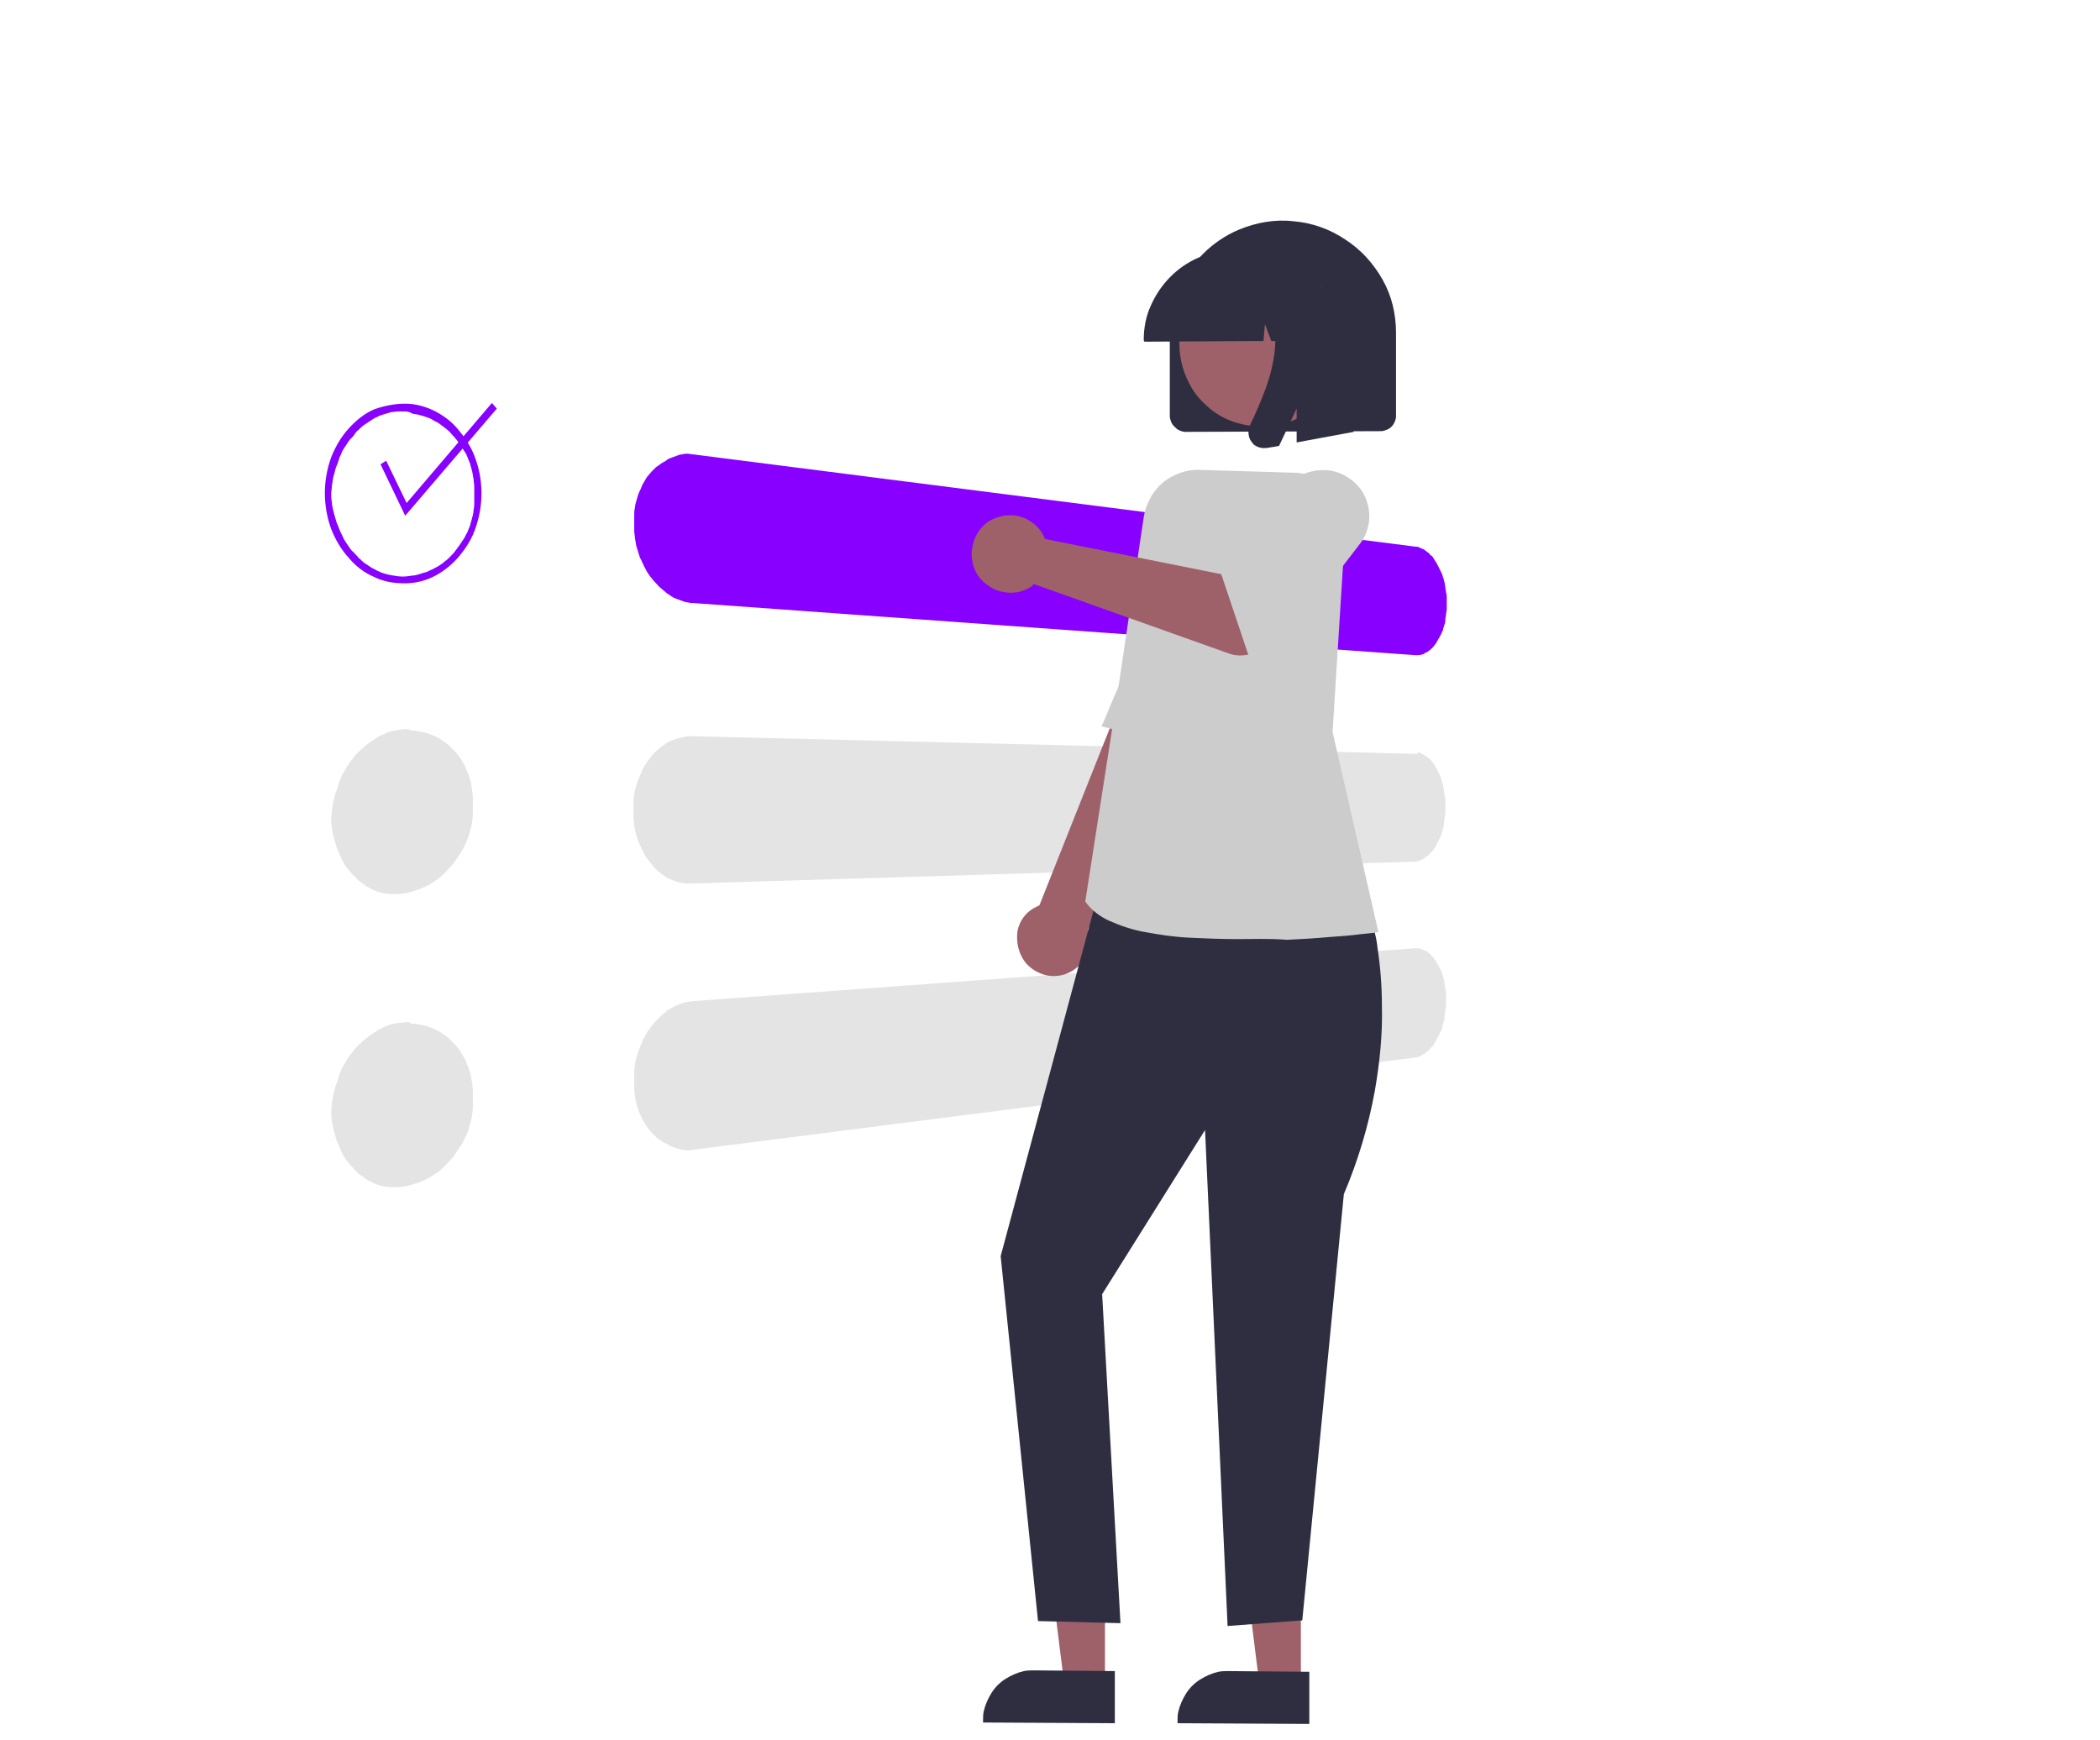 <?xml version="1.0" encoding="utf-8"?>
<!-- Generator: Adobe Illustrator 26.1.0, SVG Export Plug-In . SVG Version: 6.00 Build 0)  -->
<svg version="1.1" id="Calque_1" xmlns="http://www.w3.org/2000/svg" xmlns:xlink="http://www.w3.org/1999/xlink" x="0px" y="0px"
	 viewBox="0 0 298 247" style="enable-background:new 0 0 298 247;" xml:space="preserve">
<style type="text/css">
	.st0{clip-path:url(#SVGID_00000054243884866504175450000017032611705034291377_);}
	.st1{fill:#8800FF;}
	.st2{fill:#E4E4E4;}
	.st3{fill:#9E616A;}
	.st4{fill:#CCCCCC;}
	.st5{fill:#2F2E41;}
</style>
<g>
	<defs>
		<rect id="SVGID_1_" x="46.1" y="31.3" width="205.8" height="214.1"/>
	</defs>
	<clipPath id="SVGID_00000118394639059766092010000004881911086345862549_">
		<use xlink:href="#SVGID_1_"  style="overflow:visible;"/>
	</clipPath>
	<g style="clip-path:url(#SVGID_00000118394639059766092010000004881911086345862549_);">
		<path class="st1" d="M200.9,77.6L98.4,64.5c-0.3,0-0.6-0.1-0.8-0.1c-0.3,0-0.5,0-0.8,0.1c-0.3,0-0.5,0.1-0.8,0.2
			c-0.3,0.1-0.5,0.2-0.8,0.3c-0.3,0.1-0.5,0.2-0.7,0.4c-0.2,0.1-0.5,0.3-0.7,0.4c-0.2,0.2-0.4,0.3-0.7,0.5c-0.2,0.2-0.4,0.4-0.6,0.6
			c-0.2,0.2-0.4,0.5-0.6,0.7c-0.2,0.2-0.3,0.5-0.5,0.8c-0.2,0.3-0.3,0.5-0.4,0.8c-0.1,0.3-0.3,0.6-0.4,0.9c-0.1,0.3-0.2,0.6-0.3,1
			c-0.1,0.3-0.2,0.7-0.2,1c-0.1,0.3-0.1,0.7-0.1,1c0,0.4,0,0.7,0,1.1c0,0.4,0,0.7,0,1.1c0,0.4,0.1,0.7,0.1,1.1
			c0.1,0.4,0.1,0.7,0.2,1.1c0.1,0.3,0.2,0.7,0.3,1c0.1,0.3,0.2,0.7,0.4,1c0.1,0.3,0.3,0.6,0.4,0.9c0.2,0.3,0.3,0.6,0.5,0.9
			c0.2,0.3,0.4,0.6,0.6,0.8c0.2,0.3,0.4,0.5,0.6,0.7c0.2,0.2,0.4,0.5,0.7,0.7c0.2,0.2,0.5,0.4,0.7,0.6c0.2,0.2,0.5,0.3,0.7,0.5
			c0.3,0.2,0.5,0.3,0.8,0.4c0.3,0.1,0.5,0.2,0.8,0.3c0.3,0.1,0.5,0.2,0.8,0.2c0.3,0.1,0.6,0.1,0.8,0.1L200.9,93c0.3,0,0.6,0,0.9-0.1
			c0.1,0,0.3-0.1,0.4-0.2c0.1-0.1,0.3-0.1,0.4-0.2c0.1-0.1,0.3-0.2,0.4-0.3c0.1-0.1,0.2-0.2,0.4-0.4c0.1-0.1,0.2-0.3,0.3-0.4
			c0.1-0.1,0.2-0.3,0.3-0.5c0.1-0.2,0.2-0.3,0.3-0.5c0.1-0.2,0.2-0.4,0.3-0.6c0.1-0.2,0.2-0.4,0.2-0.6c0.1-0.2,0.1-0.4,0.2-0.6
			c0.1-0.2,0.1-0.5,0.1-0.7c0-0.2,0.1-0.5,0.1-0.7c0-0.2,0.1-0.5,0.1-0.7s0-0.5,0-0.8c0-0.3,0-0.5,0-0.8c0-0.3,0-0.5-0.1-0.8
			c0-0.3-0.1-0.5-0.1-0.7c0-0.2-0.1-0.5-0.1-0.7c-0.1-0.2-0.1-0.5-0.2-0.7c-0.1-0.2-0.1-0.4-0.2-0.6c-0.1-0.2-0.2-0.4-0.3-0.6
			c-0.1-0.2-0.2-0.4-0.3-0.6c-0.1-0.2-0.2-0.4-0.3-0.5c-0.1-0.2-0.2-0.3-0.3-0.5c-0.1-0.2-0.2-0.3-0.4-0.4c-0.1-0.1-0.2-0.3-0.4-0.4
			c-0.1-0.1-0.3-0.2-0.4-0.3c-0.1-0.1-0.3-0.2-0.4-0.2c-0.1-0.1-0.3-0.1-0.4-0.2C201.2,77.6,201.1,77.6,200.9,77.6"/>
		<path class="st2" d="M200.9,107l-102.5-2.5c-0.6,0-1.1,0-1.7,0.2c-0.3,0.1-0.5,0.1-0.8,0.2c-0.3,0.1-0.5,0.2-0.8,0.3
			c-0.3,0.1-0.5,0.3-0.7,0.4c-0.2,0.2-0.5,0.3-0.7,0.5c-0.2,0.2-0.4,0.4-0.7,0.6c-0.2,0.2-0.4,0.4-0.6,0.7c-0.2,0.2-0.4,0.5-0.6,0.8
			c-0.2,0.3-0.3,0.5-0.5,0.8c-0.2,0.3-0.3,0.6-0.4,0.9c-0.1,0.3-0.3,0.6-0.4,0.9c-0.1,0.3-0.2,0.7-0.3,1c-0.1,0.3-0.2,0.7-0.2,1
			c-0.1,0.3-0.1,0.7-0.1,1.1c0,0.4,0,0.7,0,1.1c0,0.4,0,0.7,0,1.1c0,0.4,0.1,0.7,0.1,1.1c0.1,0.3,0.1,0.7,0.2,1
			c0.1,0.3,0.2,0.7,0.3,1c0.1,0.3,0.2,0.6,0.4,0.9c0.1,0.3,0.3,0.6,0.4,0.9c0.2,0.3,0.3,0.6,0.5,0.8c0.2,0.3,0.4,0.5,0.6,0.8
			c0.2,0.2,0.4,0.5,0.6,0.7c0.2,0.2,0.4,0.4,0.7,0.6c0.2,0.2,0.5,0.4,0.7,0.5c0.2,0.2,0.5,0.3,0.7,0.4c0.3,0.1,0.5,0.2,0.8,0.3
			c0.3,0.1,0.5,0.2,0.8,0.2c0.3,0.1,0.5,0.1,0.8,0.1c0.3,0,0.6,0,0.8,0l102.5-3.1c0.2,0,0.3,0,0.4-0.1c0.1,0,0.3-0.1,0.4-0.1
			c0.1-0.1,0.3-0.1,0.4-0.2c0.1-0.1,0.3-0.2,0.4-0.3c0.1-0.1,0.3-0.2,0.4-0.3c0.1-0.1,0.2-0.3,0.4-0.4c0.1-0.1,0.2-0.3,0.3-0.4
			c0.1-0.2,0.2-0.3,0.3-0.5c0.1-0.2,0.2-0.4,0.3-0.6c0.1-0.2,0.2-0.4,0.3-0.6c0.1-0.2,0.2-0.4,0.2-0.6c0.1-0.2,0.1-0.4,0.2-0.7
			c0.1-0.2,0.1-0.5,0.1-0.7c0-0.2,0.1-0.5,0.1-0.7c0-0.2,0.1-0.5,0.1-0.8s0-0.5,0-0.8c0-0.3,0-0.5,0-0.8c0-0.3,0-0.5-0.1-0.8
			c0-0.2-0.1-0.5-0.1-0.7c0-0.2-0.1-0.5-0.1-0.7c-0.1-0.2-0.1-0.4-0.2-0.7c-0.1-0.2-0.1-0.4-0.2-0.6c-0.1-0.2-0.2-0.4-0.3-0.6
			c-0.1-0.2-0.2-0.4-0.3-0.6c-0.1-0.2-0.2-0.3-0.3-0.5c-0.1-0.2-0.2-0.3-0.3-0.4c-0.1-0.1-0.2-0.3-0.4-0.4c-0.1-0.1-0.2-0.2-0.4-0.3
			c-0.1-0.1-0.3-0.2-0.4-0.3c-0.1-0.1-0.3-0.1-0.4-0.2c-0.1-0.1-0.3-0.1-0.4-0.1C201.2,107,201.1,107,200.9,107z"/>
		<path class="st2" d="M200.9,134.6l-102.5,7.5c-0.3,0-0.6,0.1-0.8,0.1c-0.3,0.1-0.6,0.1-0.8,0.2c-0.3,0.1-0.5,0.2-0.8,0.3
			c-0.3,0.1-0.5,0.3-0.8,0.4c-0.3,0.2-0.5,0.3-0.7,0.5c-0.2,0.2-0.5,0.4-0.7,0.6c-0.2,0.2-0.4,0.4-0.7,0.7c-0.2,0.2-0.4,0.5-0.6,0.7
			c-0.2,0.3-0.4,0.5-0.6,0.8c-0.2,0.3-0.3,0.6-0.5,0.9c-0.2,0.3-0.3,0.6-0.4,0.9c-0.1,0.3-0.3,0.6-0.4,1c-0.1,0.3-0.2,0.7-0.3,1
			c-0.1,0.3-0.2,0.7-0.2,1.1c-0.1,0.4-0.1,0.7-0.1,1.1c0,0.4,0,0.7,0,1.1c0,0.4,0,0.7,0,1.1c0,0.4,0.1,0.7,0.1,1
			c0.1,0.3,0.1,0.7,0.2,1c0.1,0.3,0.2,0.7,0.3,1c0.1,0.3,0.2,0.6,0.4,0.9c0.1,0.3,0.3,0.6,0.4,0.8c0.2,0.3,0.3,0.5,0.5,0.8
			c0.2,0.2,0.4,0.5,0.6,0.7c0.2,0.2,0.4,0.4,0.6,0.6c0.2,0.2,0.4,0.4,0.7,0.5c0.2,0.2,0.5,0.3,0.7,0.4c0.2,0.1,0.5,0.3,0.7,0.4
			c0.3,0.1,0.5,0.2,0.8,0.3c0.3,0.1,0.5,0.1,0.8,0.2c0.3,0,0.5,0.1,0.8,0.1c0.3,0,0.6,0,0.8-0.1l102.5-13.1c0.2,0,0.3-0.1,0.4-0.1
			c0.2,0,0.3-0.1,0.4-0.2c0.1-0.1,0.3-0.2,0.4-0.2c0.1-0.1,0.3-0.2,0.4-0.3c0.1-0.1,0.3-0.2,0.4-0.4c0.1-0.1,0.2-0.3,0.4-0.4
			c0.1-0.2,0.2-0.3,0.3-0.5c0.1-0.2,0.2-0.3,0.3-0.5c0.1-0.2,0.2-0.4,0.3-0.6c0.1-0.2,0.2-0.4,0.3-0.6c0.1-0.2,0.2-0.4,0.2-0.7
			c0.1-0.2,0.1-0.5,0.2-0.7c0.1-0.2,0.1-0.5,0.1-0.7c0-0.2,0.1-0.5,0.1-0.7c0-0.3,0.1-0.5,0.1-0.8c0-0.3,0-0.5,0-0.8
			c0-0.3,0-0.5,0-0.8c0-0.3,0-0.5-0.1-0.7c0-0.2-0.1-0.5-0.1-0.7c0-0.2-0.1-0.5-0.1-0.7c-0.1-0.2-0.1-0.4-0.2-0.6
			c-0.1-0.2-0.1-0.4-0.2-0.6c-0.1-0.2-0.2-0.4-0.3-0.6c-0.1-0.2-0.2-0.4-0.3-0.5c-0.1-0.2-0.2-0.3-0.3-0.5c-0.1-0.1-0.2-0.3-0.3-0.4
			c-0.1-0.1-0.2-0.2-0.4-0.4c-0.1-0.1-0.2-0.2-0.4-0.3c-0.1-0.1-0.3-0.2-0.4-0.2c-0.1-0.1-0.3-0.1-0.4-0.2
			C201.5,134.6,201.2,134.6,200.9,134.6"/>
		<path class="st3" d="M145.1,136c0.6,1.1,1.7,1.9,2.9,2.3c1.2,0.4,2.5,0.3,3.6-0.2c1.1-0.5,2.1-1.4,2.6-2.6
			c0.5-1.1,0.6-2.4,0.2-3.6L174.2,91l-9.5-5.8l-17.2,43.3c-0.1,0-0.1,0.1-0.2,0.1c-0.1,0-0.1,0.1-0.2,0.1c-0.1,0-0.1,0.1-0.2,0.1
			c-0.1,0-0.1,0.1-0.2,0.1c-1.2,0.7-2,1.8-2.3,3.2C144.2,133.4,144.4,134.8,145.1,136L145.1,136z"/>
		<path class="st4" d="M170.4,106.7l-14.1-3.6c0,0,0.5-1,1.2-2.8c0.7-1.7,1.8-4.1,3-6.9c1.2-2.7,2.5-5.8,3.8-8.8
			c1.3-3,2.5-6,3.6-8.6c1-2.6,2.2-4.1,3.4-5c1-0.7,2.2-1.1,3.5-0.9c1,0.1,1.9,0.5,2.7,1c0.4,0.2,0.7,0.5,1.1,0.8l3.3,5.9
			L170.4,106.7z"/>
		<path class="st2" d="M57.5,103.5c-0.3,0-0.7,0.1-1,0.1c-0.3,0.1-0.7,0.1-1,0.2c-0.3,0.1-0.7,0.2-1,0.4c-0.3,0.1-0.7,0.3-1,0.5
			c-0.3,0.2-0.6,0.4-0.9,0.6c-0.3,0.2-0.6,0.4-0.9,0.7c-0.3,0.2-0.5,0.5-0.8,0.7c-0.3,0.3-0.5,0.5-0.7,0.8c-0.2,0.3-0.5,0.6-0.7,0.9
			c-0.2,0.3-0.4,0.6-0.6,1c-0.2,0.3-0.4,0.7-0.5,1c-0.2,0.3-0.3,0.7-0.4,1.1c-0.1,0.4-0.3,0.8-0.4,1.1c-0.1,0.4-0.2,0.8-0.3,1.2
			c-0.1,0.4-0.1,0.8-0.2,1.2c0,0.4-0.1,0.8-0.1,1.2c0,0.4,0,0.8,0.1,1.2c0,0.4,0.1,0.8,0.2,1.2c0.1,0.4,0.2,0.8,0.3,1.1
			c0.1,0.4,0.2,0.7,0.4,1.1c0.1,0.3,0.3,0.7,0.4,1c0.2,0.3,0.3,0.6,0.5,0.9c0.2,0.3,0.4,0.6,0.6,0.8c0.2,0.3,0.4,0.5,0.7,0.8
			c0.2,0.2,0.5,0.5,0.7,0.7c0.3,0.2,0.5,0.4,0.8,0.6c0.5,0.4,1.1,0.6,1.7,0.9c0.6,0.2,1.3,0.4,1.9,0.4c0.3,0,0.7,0,1,0
			c0.3,0,0.7,0,1-0.1c0.3,0,0.7-0.1,1-0.2c0.3-0.1,0.7-0.2,1-0.3c0.3-0.1,0.6-0.3,1-0.4c0.3-0.2,0.6-0.3,0.9-0.5
			c0.3-0.2,0.6-0.4,0.9-0.6c0.3-0.2,0.5-0.4,0.8-0.7c0.3-0.2,0.5-0.5,0.8-0.8c0.2-0.3,0.5-0.5,0.7-0.8c0.2-0.3,0.4-0.6,0.6-0.9
			c0.2-0.3,0.4-0.6,0.6-0.9c0.2-0.3,0.3-0.7,0.5-1c0.1-0.3,0.3-0.7,0.4-1c0.1-0.4,0.2-0.7,0.3-1.1c0.1-0.4,0.2-0.7,0.2-1.1
			c0.1-0.4,0.1-0.8,0.1-1.1c0-0.4,0-0.8,0-1.1c0-0.4,0-0.8,0-1.1c0-0.4-0.1-0.7-0.1-1.1c-0.1-0.4-0.1-0.7-0.2-1.1
			c-0.1-0.4-0.2-0.7-0.3-1c-0.1-0.3-0.3-0.6-0.4-1c-0.1-0.3-0.3-0.6-0.5-0.9c-0.3-0.6-0.7-1.1-1.2-1.6c-0.2-0.2-0.5-0.5-0.7-0.7
			c-0.2-0.2-0.5-0.4-0.8-0.6c-0.3-0.2-0.5-0.4-0.8-0.5c-0.3-0.2-0.6-0.3-0.9-0.4c-0.6-0.3-1.2-0.4-1.9-0.5c-0.3-0.1-0.7-0.1-1-0.1
			C58.2,103.5,57.8,103.5,57.5,103.5"/>
		<path class="st2" d="M57.5,145.1c-0.3,0-0.7,0.1-1,0.1c-0.3,0.1-0.7,0.1-1,0.2c-0.3,0.1-0.7,0.2-1,0.4c-0.3,0.1-0.7,0.3-1,0.5
			c-0.3,0.2-0.6,0.4-0.9,0.6c-0.3,0.2-0.6,0.4-0.9,0.7c-0.3,0.2-0.5,0.5-0.8,0.7c-0.3,0.3-0.5,0.5-0.7,0.8c-0.2,0.3-0.5,0.6-0.7,0.9
			c-0.2,0.3-0.4,0.6-0.6,1c-0.2,0.3-0.4,0.7-0.5,1c-0.2,0.3-0.3,0.7-0.4,1.1c-0.1,0.4-0.3,0.8-0.4,1.1c-0.1,0.4-0.2,0.8-0.3,1.2
			c-0.1,0.4-0.1,0.8-0.2,1.2c0,0.4-0.1,0.8-0.1,1.2c0,0.4,0,0.8,0.1,1.2c0,0.4,0.1,0.8,0.2,1.2c0.1,0.4,0.2,0.8,0.3,1.1
			s0.2,0.7,0.4,1.1c0.1,0.3,0.3,0.7,0.4,1c0.2,0.3,0.3,0.6,0.5,0.9c0.2,0.3,0.4,0.6,0.6,0.8c0.2,0.3,0.4,0.5,0.7,0.8
			c0.2,0.2,0.5,0.5,0.7,0.7c0.3,0.2,0.5,0.4,0.8,0.6c0.5,0.4,1.1,0.6,1.7,0.9c0.6,0.2,1.3,0.4,1.9,0.4c0.3,0,0.7,0,1,0
			c0.3,0,0.7,0,1-0.1c0.3,0,0.7-0.1,1-0.2c0.3-0.1,0.7-0.2,1-0.3c0.3-0.1,0.6-0.3,1-0.4c0.3-0.2,0.6-0.3,0.9-0.5
			c0.3-0.2,0.6-0.4,0.9-0.6c0.3-0.2,0.5-0.4,0.8-0.7c0.3-0.2,0.5-0.5,0.8-0.8c0.2-0.3,0.5-0.5,0.7-0.8c0.2-0.3,0.4-0.6,0.6-0.9
			c0.2-0.3,0.4-0.6,0.6-0.9c0.2-0.3,0.3-0.7,0.5-1c0.1-0.3,0.3-0.7,0.4-1c0.1-0.4,0.2-0.7,0.3-1.1c0.1-0.4,0.2-0.7,0.2-1.1
			c0.1-0.4,0.1-0.8,0.1-1.1c0-0.4,0-0.8,0-1.1c0-0.4,0-0.8,0-1.1c0-0.4-0.1-0.7-0.1-1.1c-0.1-0.4-0.1-0.7-0.2-1.1
			c-0.1-0.4-0.2-0.7-0.3-1c-0.1-0.3-0.3-0.6-0.4-1c-0.1-0.3-0.3-0.6-0.5-0.9c-0.3-0.6-0.7-1.1-1.2-1.6c-0.2-0.2-0.5-0.5-0.7-0.7
			c-0.2-0.2-0.5-0.4-0.8-0.6c-0.3-0.2-0.5-0.4-0.8-0.5c-0.3-0.2-0.6-0.3-0.9-0.4c-0.6-0.3-1.2-0.4-1.9-0.5c-0.3-0.1-0.7-0.1-1-0.1
			C58.2,145,57.8,145.1,57.5,145.1"/>
		<path class="st1" d="M57.5,58.4c-0.3,0-0.7,0-1,0c-0.3,0-0.7,0.1-1,0.1c-0.3,0.1-0.7,0.2-1,0.3c-0.3,0.1-0.7,0.2-1,0.4
			c-0.3,0.1-0.6,0.3-0.9,0.5c-0.3,0.2-0.6,0.4-0.9,0.6c-0.3,0.2-0.5,0.4-0.8,0.7c-0.3,0.2-0.5,0.5-0.7,0.8c-0.2,0.3-0.5,0.5-0.7,0.8
			c-0.2,0.3-0.4,0.6-0.6,0.9c-0.2,0.3-0.4,0.6-0.5,1c-0.2,0.3-0.3,0.7-0.4,1c-0.1,0.4-0.3,0.7-0.4,1.1s-0.2,0.8-0.3,1.1
			c-0.1,0.4-0.1,0.8-0.2,1.2c0,0.4-0.1,0.8-0.1,1.2c0,0.4,0,0.8,0.1,1.2c0,0.4,0.1,0.8,0.2,1.2c0.1,0.4,0.2,0.8,0.3,1.1
			c0.1,0.4,0.2,0.7,0.4,1.1c0.1,0.4,0.3,0.7,0.4,1c0.2,0.3,0.3,0.7,0.5,1c0.2,0.3,0.4,0.6,0.6,0.9c0.2,0.3,0.4,0.6,0.7,0.8
			c0.2,0.3,0.5,0.5,0.7,0.8c0.3,0.2,0.5,0.5,0.8,0.7c0.3,0.2,0.6,0.4,0.9,0.6c0.3,0.2,0.6,0.3,0.9,0.5c0.3,0.1,0.6,0.3,1,0.4
			c0.6,0.2,1.3,0.3,2,0.4c0.7,0.1,1.4,0,2-0.1c0.3,0,0.7-0.1,1-0.2c0.3-0.1,0.6-0.2,1-0.3c0.3-0.1,0.6-0.3,0.9-0.4
			c0.3-0.2,0.6-0.3,0.9-0.5c0.3-0.2,0.6-0.4,0.8-0.6c0.3-0.2,0.5-0.4,0.8-0.7c0.2-0.2,0.5-0.5,0.7-0.8c0.2-0.3,0.4-0.5,0.6-0.8
			c0.2-0.3,0.4-0.6,0.6-0.9c0.2-0.3,0.3-0.6,0.5-0.9c0.1-0.3,0.3-0.7,0.4-1c0.1-0.4,0.2-0.7,0.3-1.1c0.1-0.4,0.2-0.7,0.2-1.1
			c0.1-0.4,0.1-0.7,0.1-1.1c0-0.4,0-0.8,0-1.1c0-0.4,0-0.8,0-1.1c0-0.4-0.1-0.8-0.1-1.1c-0.1-0.4-0.1-0.7-0.2-1.1
			c-0.1-0.4-0.2-0.7-0.3-1.1c-0.1-0.3-0.3-0.7-0.4-1c-0.1-0.3-0.3-0.6-0.5-0.9c-0.2-0.3-0.4-0.6-0.6-0.9c-0.2-0.3-0.4-0.6-0.6-0.8
			c-0.2-0.3-0.5-0.5-0.7-0.8c-0.2-0.2-0.5-0.5-0.8-0.7c-0.3-0.2-0.5-0.4-0.8-0.6c-0.3-0.2-0.6-0.3-0.9-0.5c-0.3-0.2-0.6-0.3-0.9-0.4
			c-0.3-0.1-0.6-0.2-1-0.3c-0.3-0.1-0.7-0.1-1-0.2C58.2,58.5,57.8,58.4,57.5,58.4L57.5,58.4z M57.5,57.3c1.5,0,2.9,0.4,4.3,1.1
			c1.3,0.7,2.5,1.6,3.4,2.8c1,1.2,1.8,2.5,2.3,4c1.1,3.1,1.1,6.5,0,9.7c-0.5,1.5-1.3,2.8-2.3,4c-0.9,1.1-2.1,2.1-3.4,2.8
			c-1.3,0.7-2.8,1.1-4.3,1.1c-1.5,0-3-0.2-4.4-0.9c-1.4-0.6-2.6-1.5-3.6-2.7c-1.1-1.2-1.9-2.6-2.5-4.1c-1.2-3.3-1.2-6.9,0-10.2
			c0.6-1.5,1.4-2.9,2.5-4.1c1-1.1,2.2-2.1,3.6-2.7C54.5,57.6,56,57.3,57.5,57.3L57.5,57.3z"/>
		<path class="st1" d="M57.5,73.2L54,65.9l0.8-0.5l2.9,6l12.1-14.2l0.7,0.8L57.5,73.2z"/>
		<path class="st3" d="M184.5,216.5l-8.6,0l2.8,22.5l5.9,0V216.5z"/>
		<path class="st5" d="M186,244.7l-18.9-0.1v-0.2c0-0.5,0-1,0.1-1.4c0.2-0.9,0.6-1.8,1.1-2.6c0.5-0.8,1.2-1.5,2-2
			c0.8-0.5,1.7-0.9,2.6-1.1c0.5-0.1,1-0.1,1.4-0.1l11.5,0.1V244.7z"/>
		<path class="st3" d="M156.8,216.4l-8.6,0l2.8,22.5l5.8,0V216.4z"/>
		<path class="st5" d="M158.3,244.6l-18.8-0.1v-0.2c0-0.5,0-1,0.1-1.4c0.2-0.9,0.6-1.8,1.1-2.6c0.5-0.8,1.2-1.5,2-2
			c0.8-0.5,1.7-0.9,2.6-1.1c0.5-0.1,1-0.1,1.4-0.1l11.5,0.1V244.6z"/>
		<path class="st5" d="M156.5,124.3l-14.5,54l5.3,51.8l11.7,0.3l-2.6-46.7l14.6-23.3l3.2,70.4l10.6-0.8l5.9-60.5
			c2-4.7,3.5-9.7,4.4-14.7c0.7-4,1.1-8,1-12c0-2.7-0.2-5.4-0.6-8.1c-0.1-1-0.3-2-0.6-3l-4.3-4.4L156.5,124.3z"/>
		<path class="st4" d="M175.6,133.3c-2.4,0-4.7-0.1-6.8-0.2c-2.1-0.1-4.2-0.4-6.3-0.8c-1.8-0.3-3.5-0.9-5.1-1.6
			c-1.3-0.6-2.5-1.5-3.3-2.6l-0.1-0.1l4-25.7l4.3-28.9c0.3-1.9,1.3-3.7,2.7-4.9c1.5-1.2,3.4-1.9,5.3-1.8l13.4,0.4c1,0,2,0.3,2.9,0.7
			c0.9,0.4,1.7,1,2.4,1.8c0.7,0.7,1.2,1.6,1.5,2.6c0.3,0.9,0.5,1.9,0.4,2.9l-1.8,28.8l6.5,28.4l-0.5,0.1c-0.2,0-0.9,0.1-2,0.2
			c-1.5,0.2-2.9,0.3-4.4,0.4c-2.1,0.2-4.1,0.3-6.1,0.4C180.2,133.2,177.8,133.3,175.6,133.3z"/>
		<path class="st5" d="M168.2,61.3C168.2,61.3,168.2,61.3,168.2,61.3c-0.3,0-0.6-0.1-0.8-0.2c-0.3-0.1-0.5-0.3-0.7-0.5
			c-0.2-0.2-0.4-0.4-0.5-0.7c-0.1-0.3-0.2-0.5-0.2-0.8V47.3c0-2.1,0.4-4.2,1.3-6.2c1.6-3.8,4.7-6.9,8.5-8.5c2.4-1,5.1-1.5,7.7-1.2
			c2.6,0.2,5.2,1.1,7.4,2.6c2.2,1.4,4,3.4,5.3,5.7c1.3,2.3,1.9,4.9,1.9,7.5v11.9c0,0.3-0.1,0.6-0.2,0.8c-0.2,0.5-0.6,0.9-1.1,1.1
			c-0.3,0.1-0.5,0.2-0.8,0.2L168.2,61.3L168.2,61.3z"/>
		<path class="st3" d="M189.3,43.2c1.1,2,1.6,4.4,1.4,6.7c-0.2,2.3-1.1,4.5-2.5,6.3c-1.5,1.8-3.4,3.1-5.6,3.8
			c-2.2,0.7-4.6,0.7-6.8,0.1c-1.5-0.4-2.9-1.1-4.1-2.1c-1.2-1-2.2-2.1-2.9-3.5c-1.1-2-1.6-4.4-1.4-6.7c0.2-2.3,1.1-4.5,2.5-6.3
			c1.5-1.8,3.4-3.1,5.6-3.8c2.2-0.7,4.6-0.7,6.8-0.1c1.5,0.4,2.9,1.1,4.1,2.1C187.6,40.7,188.6,41.9,189.3,43.2L189.3,43.2z"/>
		<path class="st5" d="M162.3,48.3c0-1.7,0.3-3.4,1-4.9c1.3-3,3.7-5.5,6.7-6.8c1.6-0.7,3.2-1,4.9-1l2.4,0c0,0,0.1,0,0.1,0
			c1.7,0,3.3,0.3,4.8,1c1.5,0.6,2.9,1.6,4.1,2.7c1.2,1.2,2.1,2.6,2.7,4.1c0.6,1.5,1,3.2,1,4.8v0.2l-5,0l-1.7-4.8l-0.3,4.8l-2.6,0
			l-0.9-2.4l-0.2,2.4l-16.9,0.1L162.3,48.3z"/>
		<path class="st3" d="M142,73.3c-0.8,0.2-1.5,0.5-2.1,1c-0.5,0.4-0.9,0.9-1.2,1.4c-0.6,1-0.9,2.3-0.8,3.5c0.1,0.6,0.2,1.2,0.5,1.8
			c0.3,0.7,0.8,1.3,1.4,1.8c0.6,0.5,1.3,0.9,2,1.1c0.7,0.2,1.5,0.3,2.3,0.2c0.8-0.1,1.5-0.4,2.2-0.8c0,0,0.1-0.1,0.1-0.1
			c0,0,0.1-0.1,0.1-0.1c0,0,0.1-0.1,0.1-0.1c0,0,0.1-0.1,0.1-0.1l27.8,9.9c0.9,0.3,1.8,0.3,2.7,0.1c0.9-0.3,1.6-0.8,2.2-1.6l6.6-9.1
			l-8-5.4l-4.2,4.8l-25.5-5.1c0-0.1-0.1-0.1-0.1-0.2c0-0.1-0.1-0.1-0.1-0.2c0-0.1-0.1-0.1-0.1-0.2c0-0.1-0.1-0.1-0.1-0.2
			c-0.6-1-1.5-1.7-2.6-2.2C144.3,73.1,143.1,73,142,73.3z"/>
		<path class="st4" d="M174.3,78.6c0.8-1,2-2.4,3.2-3.7c1.2-1.3,2.4-2.7,3.3-3.7c0.9-1,1.5-1.6,1.5-1.6c0.8-1.3,2.1-2.2,3.5-2.6
			c1.4-0.4,3-0.4,4.4,0.2c1.4,0.6,2.6,1.6,3.3,2.9c0.7,1.3,1,2.9,0.7,4.4c-0.2,0.9-0.5,1.7-1,2.4c0,0-0.9,1.2-2.3,3
			c-1.4,1.8-3.2,4.1-5.1,6.5c-1.9,2.3-3.7,4.7-5.2,6.4c-1.4,1.7-2.5,2.8-2.6,2.7l-5-14.9C172.9,80.4,173.4,79.6,174.3,78.6z"/>
		<path class="st5" d="M177.2,61c-0.1,0.4,0,0.8,0.1,1.2c0.1,0.2,0.2,0.4,0.3,0.5c0.1,0.1,0.2,0.3,0.3,0.4c0.4,0.3,0.9,0.5,1.4,0.5
			c0,0,0.1,0,0.1,0c0,0,0.1,0,0.1,0c0,0,0.1,0,0.1,0c0,0,0.1,0,0.1,0l1.8-0.3l2.5-5.3v4.8l8.1-1.5V40.8l-13.7,0.1l0.3,0.4
			c1.1,1.3,1.9,2.9,2.1,4.6c0.3,1.7,0.2,3.5-0.1,5.2c-0.3,1.7-0.8,3.4-1.5,5.1c-0.6,1.5-1.2,2.9-1.9,4.3
			C177.4,60.6,177.3,60.8,177.2,61z"/>
	</g>
</g>
</svg>
